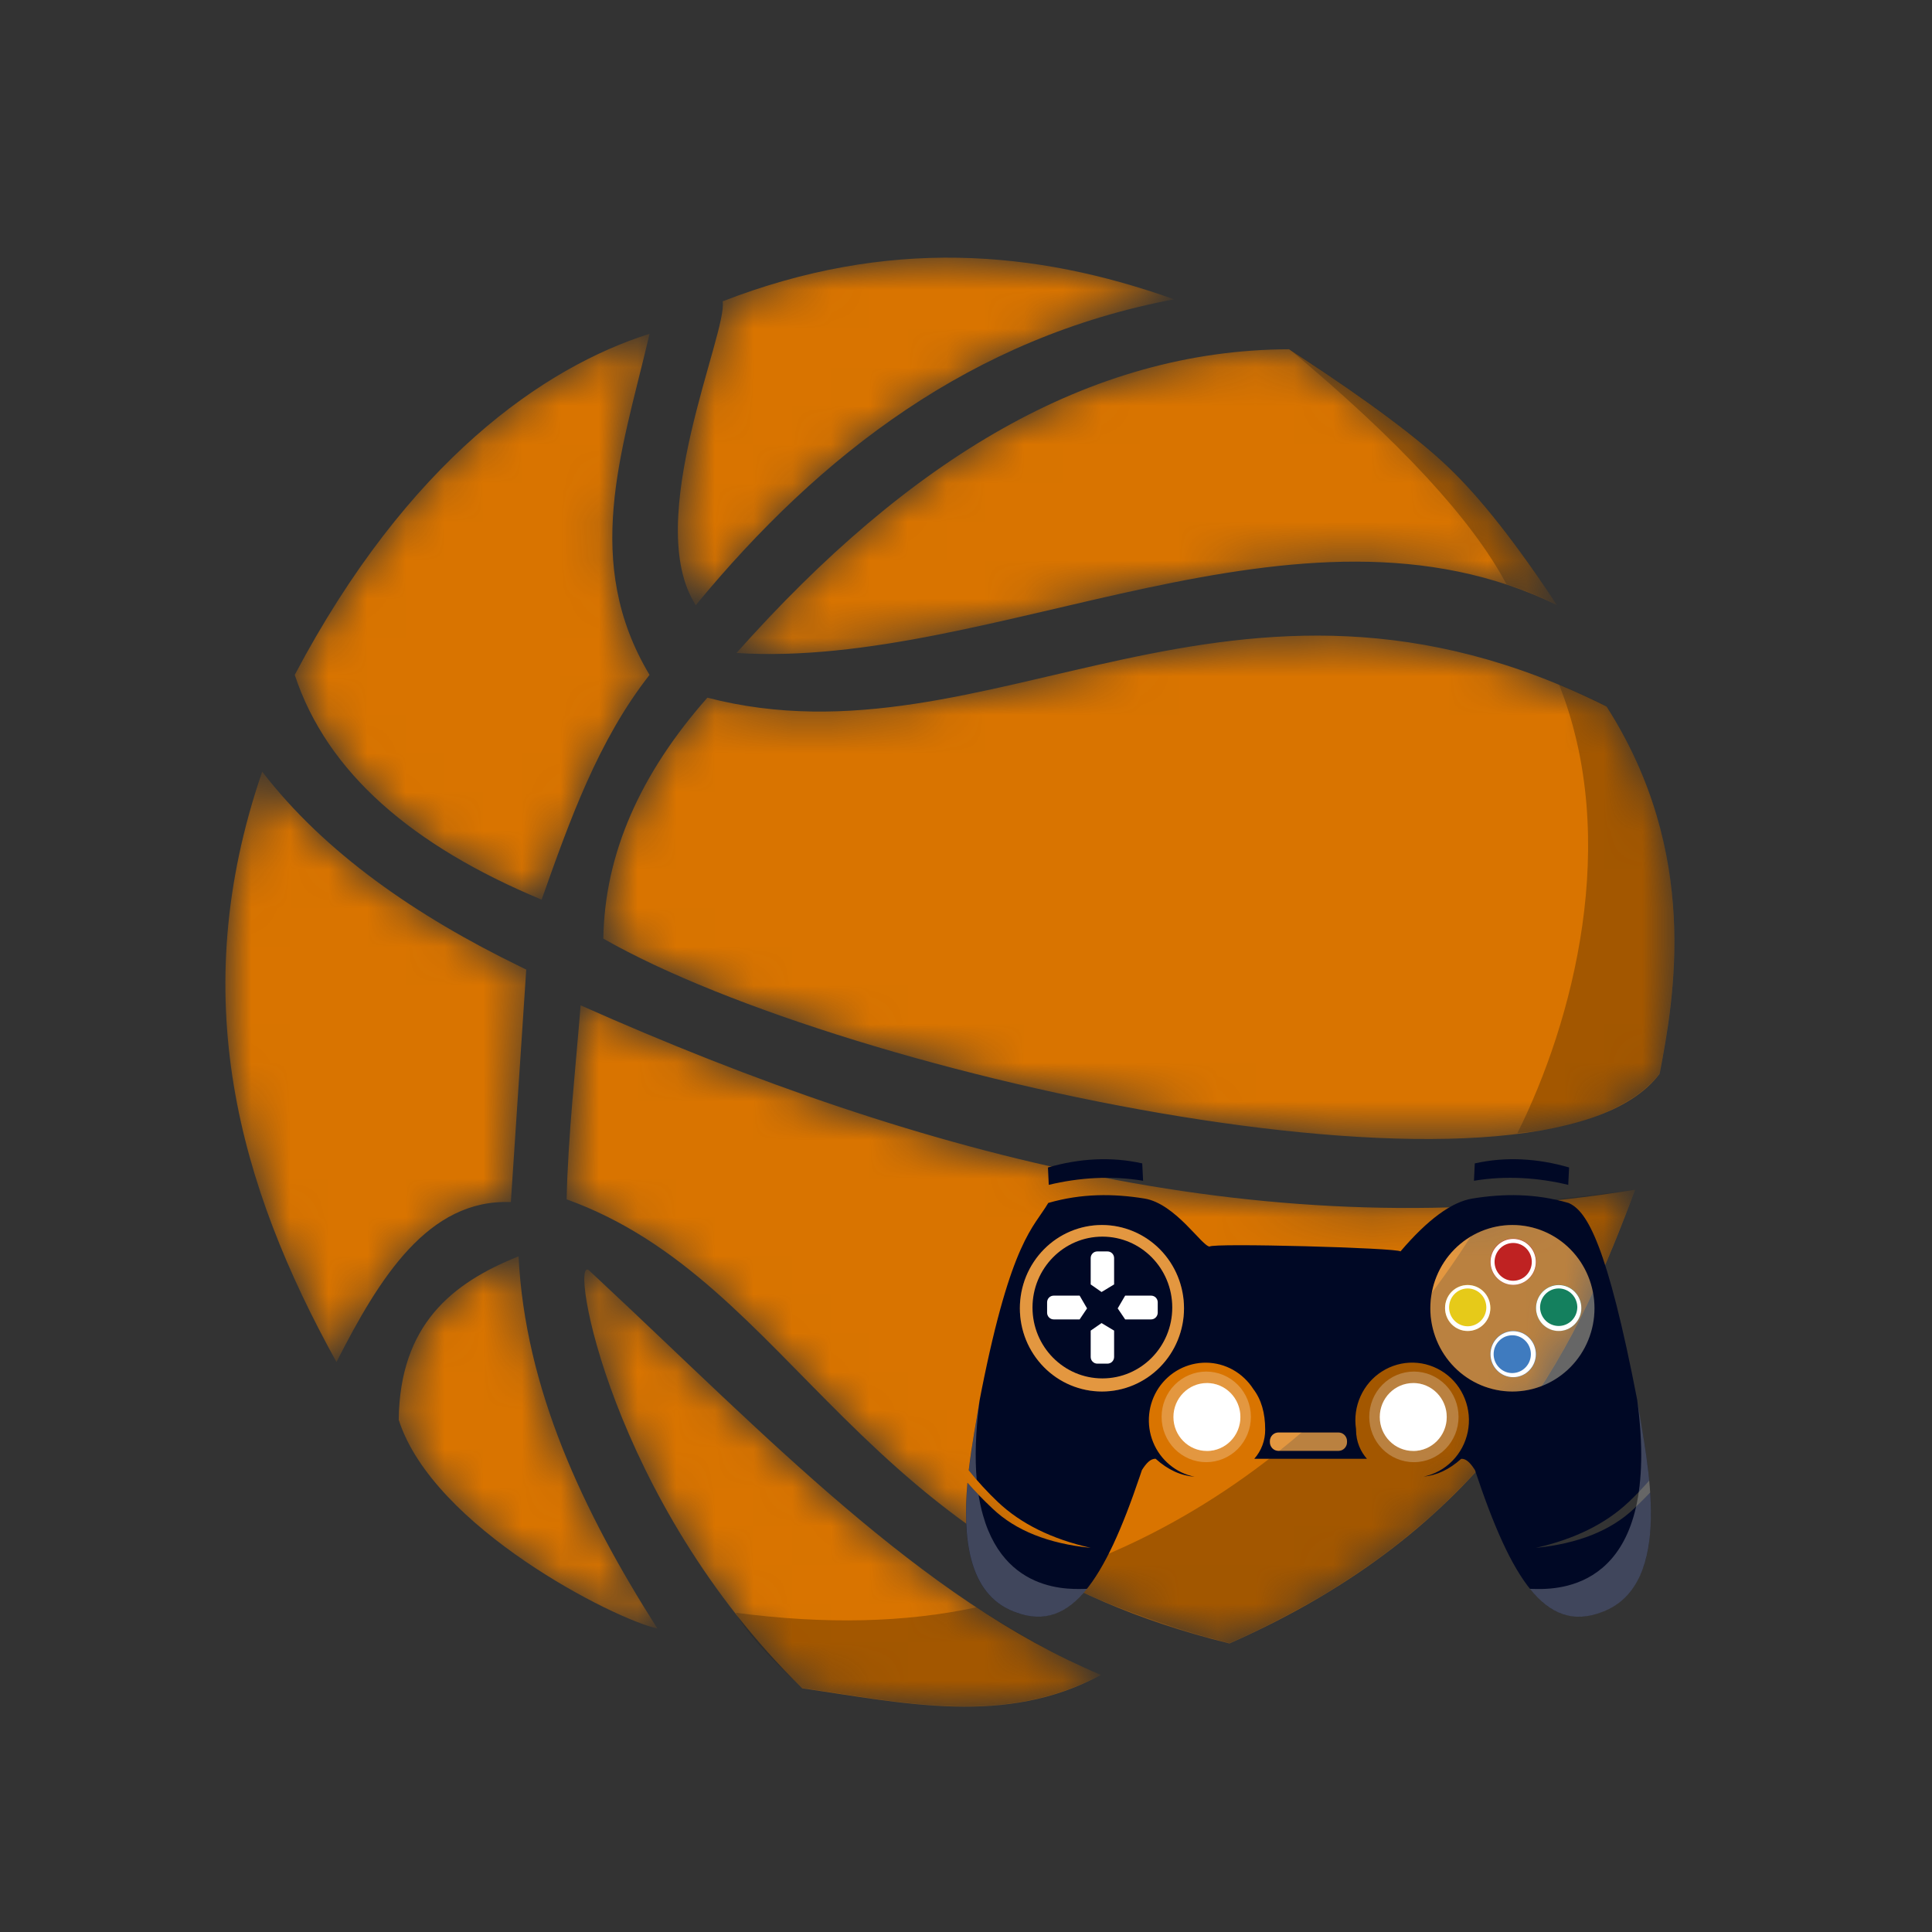<svg width="50" height="50" viewBox="0 0 50 50" fill="none" xmlns="http://www.w3.org/2000/svg">
<rect x="0" y="0" width="50" height="50" fill="#333333" stroke="none"/>
<mask id="mask0_118_52" style="mask-type:alpha" maskUnits="userSpaceOnUse" x="5" y="6" width="39" height="39">
<path fill-rule="evenodd" clip-rule="evenodd" d="M20.763 43.694C15.793 38.829 14.72 32.449 15.241 32.875L15.556 33.169C19.753 37.087 23.86 41.413 28.491 43.346C26.035 44.685 23.388 44.073 20.763 43.694ZM15.024 26.017C23.904 29.964 32.923 32.325 42.316 30.789L42.181 31.149C40.695 35.062 38.512 39.576 31.82 42.533C22.182 40.182 20.599 33.179 14.665 31.039C14.697 29.427 14.906 27.553 15.026 26.018L15.024 26.017ZM13.42 32.515C13.593 35.934 15.069 39.088 17.012 42.145C15.918 41.912 11.206 39.533 10.319 36.744C10.348 34.29 11.692 33.202 13.42 32.515ZM6.786 19.971C8.401 22.068 10.759 23.702 13.461 25.015L13.619 25.093L13.221 31.11C11.078 31.024 9.816 33.076 8.708 35.249C6.18 30.685 4.785 25.785 6.786 19.971ZM18.307 18.056C25.661 19.963 31.877 13.429 41.578 18.285C44.004 22.078 43.329 25.814 42.951 27.789C39.981 31.781 21.951 27.91 15.614 24.291C15.649 22.097 16.569 20.024 18.307 18.056ZM16.81 8.639L16.764 8.834C16.086 11.699 15.07 14.561 16.81 17.466C15.48 19.162 14.747 21.223 14.017 23.283C10.697 21.901 8.467 20.01 7.628 17.466C10.559 11.919 14.088 9.499 16.81 8.639ZM33.36 9.039L33.62 9.209C35.414 10.383 36.703 11.345 37.486 12.094C38.308 12.878 39.243 14.066 40.292 15.659C33.604 12.393 25.761 17.329 19.061 16.899C23.535 11.865 28.208 9.055 33.36 9.039ZM18.702 7.798C22.971 6.144 26.785 6.462 30.384 7.746C25.158 8.732 21.236 11.745 18.007 15.661C16.605 13.496 18.843 8.585 18.702 7.798Z" fill="#D8D1D1"/>
<path opacity="0.25" fill-rule="evenodd" clip-rule="evenodd" d="M28.492 43.339C27.688 43.031 26.614 42.45 25.27 41.597C23.429 41.994 21.365 42.043 19.039 41.738C19.277 42.196 19.851 42.845 20.762 43.685C23.387 44.064 26.035 44.676 28.492 43.339ZM38.544 31.203C39.488 31.113 41.364 30.935 42.316 30.78C40.825 34.772 38.717 39.475 31.819 42.524C30.417 42.183 28.134 41.378 27.208 40.772C34.445 38.397 38.016 32.111 38.544 31.203ZM39.27 29.325C41.159 29.176 42.431 28.478 42.95 27.779C43.328 25.803 44.003 22.068 41.577 18.275C41.174 18.072 40.763 17.884 40.346 17.71C41.95 21.744 40.712 26.438 39.27 29.325ZM40.292 15.652C39.244 14.058 38.308 12.87 37.487 12.086C36.666 11.301 35.291 10.284 33.362 9.031C36.219 11.414 38.096 13.444 38.987 15.12C39.427 15.266 39.863 15.44 40.292 15.652Z" fill="#D8D1D1"/>
</mask>
<g mask="url(#mask0_118_52)">
<path fill-rule="evenodd" clip-rule="evenodd" d="M20.763 43.694C15.793 38.829 14.72 32.449 15.241 32.875L15.556 33.169C19.753 37.087 23.86 41.413 28.491 43.346C26.035 44.685 23.388 44.073 20.763 43.694ZM15.024 26.017C23.904 29.964 32.923 32.325 42.316 30.789L42.181 31.149C40.695 35.062 38.512 39.576 31.82 42.533C22.182 40.182 20.599 33.179 14.665 31.039C14.697 29.427 14.906 27.553 15.026 26.018L15.024 26.017ZM13.42 32.515C13.593 35.934 15.069 39.088 17.012 42.145C15.918 41.912 11.206 39.533 10.319 36.744C10.348 34.29 11.692 33.202 13.42 32.515ZM6.786 19.971C8.401 22.068 10.759 23.702 13.461 25.015L13.619 25.093L13.221 31.11C11.078 31.024 9.816 33.076 8.708 35.249C6.18 30.685 4.785 25.785 6.786 19.971ZM18.307 18.056C25.661 19.963 31.877 13.429 41.578 18.285C44.004 22.078 43.329 25.814 42.951 27.789C39.981 31.781 21.951 27.91 15.614 24.291C15.649 22.097 16.569 20.024 18.307 18.056ZM16.81 8.639L16.764 8.834C16.086 11.699 15.07 14.561 16.81 17.466C15.48 19.162 14.747 21.223 14.017 23.283C10.697 21.901 8.467 20.01 7.628 17.466C10.559 11.919 14.088 9.499 16.81 8.639ZM33.36 9.039L33.62 9.209C35.414 10.383 36.703 11.345 37.486 12.094C38.308 12.878 39.243 14.066 40.292 15.659C33.604 12.393 25.761 17.329 19.061 16.899C23.535 11.865 28.208 9.055 33.36 9.039ZM18.702 7.798C22.971 6.144 26.785 6.462 30.384 7.746C25.158 8.732 21.236 11.745 18.007 15.661C16.605 13.496 18.843 8.585 18.702 7.798Z" fill="#D97400"/>
<path opacity="0.25" fill-rule="evenodd" clip-rule="evenodd" d="M28.492 43.339C27.688 43.031 26.614 42.45 25.27 41.597C23.429 41.994 21.365 42.043 19.039 41.738C19.277 42.196 19.851 42.845 20.762 43.685C23.387 44.064 26.035 44.676 28.492 43.339ZM38.544 31.203C39.488 31.113 41.364 30.935 42.316 30.78C40.825 34.772 38.717 39.475 31.819 42.524C30.417 42.183 28.134 41.378 27.208 40.772C34.445 38.397 38.016 32.111 38.544 31.203ZM39.27 29.325C41.159 29.176 42.431 28.478 42.95 27.779C43.328 25.803 44.003 22.068 41.577 18.275C41.174 18.072 40.763 17.884 40.346 17.71C41.95 21.744 40.712 26.438 39.27 29.325ZM40.292 15.652C39.244 14.058 38.308 12.87 37.487 12.086C36.666 11.301 35.291 10.284 33.362 9.031C36.219 11.414 38.096 13.444 38.987 15.12C39.427 15.266 39.863 15.44 40.292 15.652Z" fill="black"/>
</g>
<path fill-rule="evenodd" clip-rule="evenodd" d="M40.596 31.133L40.623 31.146C41.068 31.363 41.589 32.182 42.372 36.236C42.444 36.73 42.605 37.502 42.682 38.317C42.528 38.493 42.353 38.68 42.152 38.87C41.555 39.435 40.753 39.831 39.747 40.059C40.842 39.949 41.688 39.611 42.285 39.046C42.437 38.902 42.578 38.761 42.707 38.625L42.712 38.713C42.783 39.992 42.588 41.285 41.484 41.709C40.011 42.298 39.112 40.875 38.172 38.045L38.142 38C38.043 37.853 37.938 37.746 37.816 37.754C37.503 38.036 37.178 38.183 36.842 38.215C37.124 38.157 37.382 38.015 37.586 37.809C37.789 37.603 37.928 37.34 37.986 37.055C38.044 36.769 38.017 36.472 37.91 36.201C37.804 35.93 37.621 35.697 37.385 35.531C37.148 35.365 36.869 35.272 36.582 35.265C36.294 35.258 36.011 35.337 35.767 35.492C35.523 35.646 35.33 35.87 35.21 36.136C35.09 36.401 35.05 36.696 35.094 36.984V36.998C35.094 37.322 35.22 37.577 35.376 37.753H32.461C32.645 37.546 32.745 37.277 32.743 36.998C32.743 36.566 32.641 36.216 32.436 35.949C32.304 35.742 32.124 35.572 31.912 35.452C31.699 35.333 31.461 35.269 31.218 35.266C30.976 35.264 30.736 35.322 30.521 35.436C30.306 35.55 30.122 35.716 29.985 35.92C29.849 36.124 29.765 36.358 29.74 36.603C29.715 36.848 29.75 37.096 29.843 37.324C29.935 37.551 30.082 37.752 30.27 37.908C30.457 38.065 30.68 38.171 30.918 38.218C30.57 38.193 30.233 38.046 29.909 37.754C29.774 37.745 29.66 37.875 29.553 38.045L29.496 38.213C28.586 40.903 27.703 42.258 26.285 41.726L26.241 41.709C25.039 41.247 24.914 39.756 25.038 38.374C25.221 38.582 25.44 38.81 25.69 39.045C26.287 39.611 27.133 39.949 28.227 40.058C27.221 39.831 26.419 39.435 25.823 38.87C25.555 38.615 25.303 38.342 25.071 38.052C25.154 37.337 25.288 36.676 25.353 36.236L25.4 35.992C26.176 32.087 26.753 31.773 27.129 31.132C27.989 30.884 28.813 30.887 29.619 31.018C30.426 31.15 31.114 32.266 31.308 32.261C31.35 32.163 36.199 32.294 36.244 32.387C36.947 31.562 37.568 31.106 38.106 31.018C38.912 30.887 39.736 30.884 40.596 31.133ZM34.639 37.073H33.086C33.027 37.073 32.971 37.097 32.929 37.139C32.888 37.181 32.865 37.238 32.865 37.298V37.322C32.865 37.447 32.964 37.548 33.086 37.548H34.639C34.668 37.548 34.697 37.542 34.724 37.531C34.751 37.519 34.775 37.503 34.796 37.482C34.816 37.461 34.833 37.436 34.844 37.408C34.855 37.381 34.861 37.352 34.861 37.322V37.298C34.861 37.269 34.855 37.239 34.844 37.212C34.833 37.185 34.816 37.16 34.796 37.139C34.775 37.118 34.751 37.102 34.724 37.09C34.697 37.079 34.668 37.073 34.639 37.073ZM39.141 31.703C38.862 31.703 38.586 31.759 38.328 31.867C38.071 31.975 37.836 32.134 37.639 32.334C37.442 32.534 37.285 32.772 37.179 33.033C37.072 33.294 37.017 33.575 37.017 33.858C37.017 34.141 37.072 34.421 37.179 34.682C37.285 34.944 37.442 35.181 37.639 35.381C37.836 35.581 38.071 35.74 38.328 35.848C38.586 35.956 38.862 36.012 39.141 36.012C39.704 36.012 40.245 35.785 40.643 35.381C41.041 34.977 41.265 34.429 41.265 33.858C41.265 33.286 41.041 32.738 40.643 32.334C40.245 31.93 39.704 31.703 39.141 31.703ZM28.518 31.703C28.239 31.703 27.963 31.759 27.705 31.867C27.447 31.975 27.213 32.134 27.016 32.334C26.819 32.534 26.662 32.772 26.555 33.033C26.449 33.294 26.394 33.575 26.394 33.858C26.394 34.141 26.449 34.421 26.555 34.682C26.662 34.944 26.819 35.181 27.016 35.381C27.213 35.581 27.447 35.74 27.705 35.848C27.963 35.956 28.239 36.012 28.518 36.012C29.081 36.012 29.621 35.785 30.02 35.381C30.418 34.977 30.642 34.429 30.642 33.858C30.642 33.286 30.418 32.738 30.02 32.334C29.621 31.93 29.081 31.703 28.518 31.703Z" fill="#000825"/>
<path opacity="0.25" fill-rule="evenodd" clip-rule="evenodd" d="M42.372 36.236L42.392 36.362C42.616 37.779 43.355 40.99 41.484 41.71C40.732 42.01 40.13 41.786 39.595 41.119L39.763 41.123C40.513 41.135 43.008 40.996 42.372 36.236ZM25.326 38.686L25.336 38.752C25.78 41.34 27.816 41.117 28.131 41.119C27.606 41.774 27.015 42.002 26.282 41.724L26.242 41.709C25.041 41.247 24.916 39.757 25.039 38.376C25.126 38.475 25.222 38.579 25.326 38.686ZM25.353 36.236C25.245 37.053 25.227 37.734 25.278 38.301C25.208 38.219 25.139 38.138 25.072 38.055L25.09 37.906C25.171 37.269 25.286 36.685 25.347 36.277L25.353 36.236ZM31.217 35.496C31.524 35.496 31.818 35.62 32.035 35.84C32.251 36.059 32.373 36.358 32.373 36.669C32.373 36.98 32.251 37.278 32.035 37.498C31.818 37.717 31.524 37.841 31.217 37.841C30.911 37.841 30.617 37.717 30.4 37.498C30.183 37.278 30.062 36.98 30.062 36.669C30.062 36.358 30.183 36.059 30.4 35.84C30.617 35.62 30.911 35.496 31.217 35.496ZM36.592 35.496C36.898 35.496 37.192 35.62 37.409 35.84C37.626 36.059 37.747 36.358 37.747 36.669C37.747 36.98 37.626 37.278 37.409 37.498C37.192 37.717 36.898 37.841 36.592 37.841C36.285 37.841 35.991 37.717 35.774 37.498C35.558 37.278 35.436 36.98 35.436 36.669C35.436 36.358 35.558 36.059 35.774 35.84C35.991 35.62 36.285 35.496 36.592 35.496ZM34.639 37.073C34.761 37.073 34.86 37.174 34.86 37.298V37.322C34.861 37.352 34.855 37.381 34.844 37.409C34.833 37.436 34.816 37.461 34.796 37.482C34.775 37.503 34.751 37.519 34.724 37.531C34.697 37.542 34.668 37.548 34.639 37.548H33.086C33.057 37.548 33.028 37.542 33.001 37.531C32.974 37.519 32.95 37.503 32.929 37.482C32.909 37.461 32.892 37.436 32.881 37.409C32.87 37.381 32.864 37.352 32.865 37.322V37.298C32.865 37.174 32.964 37.073 33.086 37.073H34.639ZM39.141 31.703C39.42 31.703 39.696 31.759 39.954 31.867C40.212 31.975 40.446 32.134 40.643 32.334C40.84 32.534 40.997 32.772 41.103 33.033C41.21 33.295 41.265 33.575 41.265 33.858C41.265 34.141 41.21 34.421 41.103 34.682C40.997 34.944 40.84 35.181 40.643 35.381C40.446 35.581 40.212 35.74 39.954 35.848C39.696 35.957 39.42 36.012 39.141 36.012C38.578 36.012 38.037 35.785 37.639 35.381C37.241 34.977 37.017 34.429 37.017 33.858C37.017 33.286 37.241 32.738 37.639 32.334C38.037 31.93 38.578 31.703 39.141 31.703ZM28.518 31.703C28.797 31.703 29.073 31.759 29.331 31.867C29.588 31.975 29.823 32.134 30.02 32.334C30.217 32.534 30.373 32.772 30.48 33.033C30.587 33.295 30.642 33.575 30.642 33.858C30.642 34.141 30.587 34.421 30.48 34.682C30.373 34.944 30.217 35.181 30.02 35.381C29.823 35.581 29.588 35.74 29.331 35.848C29.073 35.957 28.797 36.012 28.518 36.012C27.954 36.012 27.414 35.785 27.016 35.381C26.618 34.977 26.394 34.429 26.394 33.858C26.394 33.286 26.618 32.738 27.016 32.334C27.414 31.93 27.954 31.703 28.518 31.703Z" fill="white"/>
<path d="M28.53 35.673C29.529 35.673 30.338 34.852 30.338 33.839C30.338 32.825 29.529 32.004 28.53 32.004C27.531 32.004 26.721 32.825 26.721 33.839C26.721 34.852 27.531 35.673 28.53 35.673Z" fill="#000825"/>
<path d="M39.161 33.253C39.487 33.253 39.752 32.985 39.752 32.654C39.752 32.323 39.487 32.055 39.161 32.055C38.835 32.055 38.57 32.323 38.57 32.654C38.57 32.985 38.835 33.253 39.161 33.253Z" fill="#BF2222"/>
<path d="M39.161 35.644C39.487 35.644 39.752 35.376 39.752 35.045C39.752 34.714 39.487 34.445 39.161 34.445C38.835 34.445 38.57 34.714 38.57 35.045C38.57 35.376 38.835 35.644 39.161 35.644Z" fill="#3F7BBF"/>
<path fill-rule="evenodd" clip-rule="evenodd" d="M38.57 33.849C38.57 34.007 38.508 34.158 38.398 34.269C38.288 34.381 38.139 34.444 37.984 34.444C37.828 34.444 37.679 34.381 37.569 34.269C37.459 34.158 37.398 34.007 37.398 33.849C37.398 33.691 37.459 33.54 37.569 33.428C37.679 33.317 37.828 33.254 37.984 33.254C38.139 33.254 38.288 33.317 38.398 33.428C38.508 33.54 38.57 33.691 38.57 33.849Z" fill="#E6CA19"/>
<path fill-rule="evenodd" clip-rule="evenodd" d="M40.925 33.848C40.925 33.926 40.91 34.004 40.88 34.076C40.851 34.148 40.808 34.214 40.753 34.269C40.699 34.324 40.634 34.368 40.563 34.398C40.492 34.428 40.416 34.443 40.339 34.443C40.262 34.443 40.186 34.428 40.114 34.398C40.043 34.368 39.979 34.324 39.924 34.269C39.87 34.214 39.827 34.148 39.797 34.076C39.768 34.004 39.753 33.926 39.753 33.848C39.753 33.691 39.814 33.539 39.924 33.428C40.034 33.316 40.183 33.254 40.339 33.254C40.494 33.254 40.643 33.316 40.753 33.428C40.863 33.539 40.925 33.691 40.925 33.848Z" fill="#14805E"/>
<path d="M39.161 33.252C39.316 33.252 39.466 33.189 39.575 33.077C39.685 32.966 39.747 32.815 39.747 32.657C39.747 32.499 39.685 32.348 39.575 32.237C39.466 32.125 39.316 32.062 39.161 32.062C39.006 32.062 38.857 32.125 38.747 32.237C38.637 32.348 38.575 32.499 38.575 32.657C38.575 32.815 38.637 32.966 38.747 33.077C38.857 33.189 39.006 33.252 39.161 33.252ZM39.161 33.146C39.033 33.146 38.911 33.095 38.82 33.003C38.73 32.911 38.679 32.787 38.679 32.657C38.679 32.527 38.73 32.403 38.82 32.311C38.911 32.219 39.033 32.168 39.161 32.168C39.289 32.168 39.412 32.219 39.502 32.311C39.592 32.403 39.643 32.527 39.643 32.657C39.643 32.787 39.592 32.911 39.502 33.003C39.412 33.095 39.289 33.146 39.161 33.146ZM39.161 35.641C39.316 35.641 39.466 35.578 39.575 35.466C39.685 35.355 39.747 35.204 39.747 35.046C39.747 34.888 39.685 34.737 39.575 34.626C39.466 34.514 39.316 34.451 39.161 34.451C39.006 34.451 38.857 34.514 38.747 34.626C38.637 34.737 38.575 34.888 38.575 35.046C38.575 35.204 38.637 35.355 38.747 35.466C38.857 35.578 39.006 35.641 39.161 35.641ZM39.161 35.534C39.096 35.538 39.031 35.528 38.969 35.505C38.908 35.481 38.852 35.446 38.805 35.4C38.758 35.355 38.72 35.3 38.694 35.239C38.668 35.178 38.655 35.112 38.655 35.046C38.655 34.98 38.668 34.914 38.694 34.853C38.72 34.792 38.758 34.737 38.805 34.692C38.852 34.646 38.908 34.611 38.969 34.587C39.031 34.565 39.096 34.554 39.161 34.557C39.285 34.564 39.401 34.618 39.486 34.709C39.572 34.8 39.619 34.92 39.619 35.046C39.619 35.172 39.572 35.292 39.486 35.383C39.401 35.474 39.285 35.528 39.161 35.534ZM38.57 33.852C38.57 34.009 38.508 34.161 38.398 34.272C38.288 34.384 38.139 34.446 37.984 34.446C37.828 34.446 37.679 34.384 37.569 34.272C37.459 34.161 37.398 34.009 37.398 33.852C37.398 33.694 37.459 33.542 37.569 33.431C37.679 33.319 37.828 33.257 37.984 33.257C38.139 33.257 38.288 33.319 38.398 33.431C38.508 33.542 38.57 33.694 38.57 33.852ZM38.466 33.852C38.468 33.786 38.457 33.721 38.434 33.659C38.411 33.598 38.376 33.542 38.331 33.495C38.286 33.447 38.232 33.41 38.172 33.384C38.113 33.359 38.049 33.345 37.984 33.345C37.919 33.345 37.855 33.359 37.795 33.384C37.736 33.41 37.682 33.447 37.637 33.495C37.592 33.542 37.557 33.598 37.534 33.659C37.511 33.721 37.5 33.786 37.502 33.852C37.506 33.978 37.559 34.098 37.649 34.186C37.739 34.274 37.859 34.324 37.984 34.324C38.109 34.324 38.229 34.274 38.319 34.186C38.409 34.098 38.461 33.978 38.466 33.852ZM40.925 33.852C40.925 33.93 40.91 34.007 40.88 34.079C40.851 34.151 40.807 34.217 40.753 34.272C40.699 34.327 40.634 34.371 40.563 34.401C40.492 34.431 40.416 34.446 40.339 34.446C40.262 34.446 40.185 34.431 40.114 34.401C40.043 34.371 39.979 34.327 39.924 34.272C39.87 34.217 39.827 34.151 39.797 34.079C39.768 34.007 39.752 33.93 39.752 33.852C39.752 33.694 39.814 33.543 39.924 33.431C40.034 33.32 40.183 33.257 40.339 33.257C40.494 33.257 40.643 33.32 40.753 33.431C40.863 33.543 40.925 33.694 40.925 33.852ZM40.821 33.852C40.823 33.786 40.812 33.721 40.789 33.659C40.766 33.598 40.731 33.542 40.686 33.495C40.641 33.447 40.587 33.41 40.527 33.384C40.468 33.359 40.404 33.345 40.339 33.345C40.274 33.345 40.21 33.359 40.151 33.384C40.091 33.41 40.037 33.447 39.992 33.495C39.947 33.542 39.912 33.598 39.889 33.659C39.866 33.721 39.855 33.786 39.857 33.852C39.863 33.977 39.917 34.095 40.006 34.182C40.096 34.268 40.215 34.316 40.339 34.316C40.462 34.316 40.581 34.268 40.671 34.182C40.761 34.095 40.814 33.977 40.82 33.852H40.821Z" fill="white"/>
<path d="M31.234 37.551C31.713 37.551 32.101 37.158 32.101 36.672C32.101 36.187 31.713 35.793 31.234 35.793C30.756 35.793 30.368 36.187 30.368 36.672C30.368 37.158 30.756 37.551 31.234 37.551Z" fill="white"/>
<path d="M36.575 37.551C37.053 37.551 37.441 37.158 37.441 36.672C37.441 36.187 37.053 35.793 36.575 35.793C36.096 35.793 35.708 36.187 35.708 36.672C35.708 37.158 36.096 37.551 36.575 37.551Z" fill="white"/>
<path opacity="0.25" fill-rule="evenodd" clip-rule="evenodd" d="M36.575 37.551C36.894 37.394 37.083 37.111 37.083 36.672C37.083 36.232 36.775 35.871 36.575 35.793C36.689 35.793 36.802 35.816 36.907 35.86C37.012 35.904 37.108 35.969 37.188 36.05C37.269 36.132 37.332 36.229 37.376 36.336C37.419 36.442 37.442 36.557 37.442 36.672C37.442 36.788 37.419 36.902 37.376 37.009C37.332 37.115 37.269 37.212 37.188 37.294C37.108 37.376 37.012 37.44 36.907 37.484C36.802 37.529 36.688 37.551 36.575 37.551ZM31.235 37.551C31.554 37.394 31.743 37.111 31.743 36.672C31.743 36.232 31.435 35.871 31.235 35.793C31.348 35.793 31.461 35.816 31.566 35.86C31.672 35.904 31.767 35.969 31.848 36.05C31.928 36.132 31.992 36.229 32.035 36.336C32.079 36.442 32.101 36.557 32.101 36.672C32.101 36.788 32.079 36.902 32.035 37.009C31.992 37.115 31.928 37.212 31.848 37.294C31.767 37.376 31.672 37.44 31.566 37.484C31.461 37.529 31.348 37.551 31.235 37.551Z" fill="white"/>
<path fill-rule="evenodd" clip-rule="evenodd" d="M28.398 32.387H28.663C28.757 32.387 28.833 32.464 28.833 32.559V33.241L28.508 33.437L28.227 33.241V32.559C28.227 32.463 28.304 32.387 28.398 32.387ZM28.398 35.291C28.352 35.291 28.309 35.272 28.277 35.24C28.245 35.208 28.227 35.164 28.227 35.118V34.436L28.508 34.241L28.833 34.436V35.118C28.833 35.164 28.815 35.207 28.783 35.24C28.752 35.272 28.708 35.29 28.663 35.291H28.398ZM27.099 33.974V33.704C27.099 33.608 27.175 33.531 27.269 33.531H27.941L28.133 33.861L27.941 34.146H27.269C27.224 34.146 27.181 34.128 27.149 34.095C27.117 34.063 27.099 34.019 27.099 33.974ZM29.962 33.974C29.961 34.019 29.943 34.063 29.911 34.095C29.88 34.128 29.836 34.146 29.791 34.146H29.119L28.926 33.861L29.119 33.531H29.792C29.886 33.531 29.962 33.609 29.962 33.703V33.973L29.962 33.974Z" fill="white"/>
<path fill-rule="evenodd" clip-rule="evenodd" d="M27.121 30.214C27.927 29.979 28.76 29.928 29.561 30.109L29.583 30.558C28.755 30.42 27.923 30.477 27.142 30.664L27.121 30.214ZM40.608 30.214C39.802 29.979 38.969 29.928 38.167 30.109L38.146 30.558C38.974 30.42 39.806 30.477 40.586 30.664L40.608 30.214Z" fill="#000825"/>
</svg>
